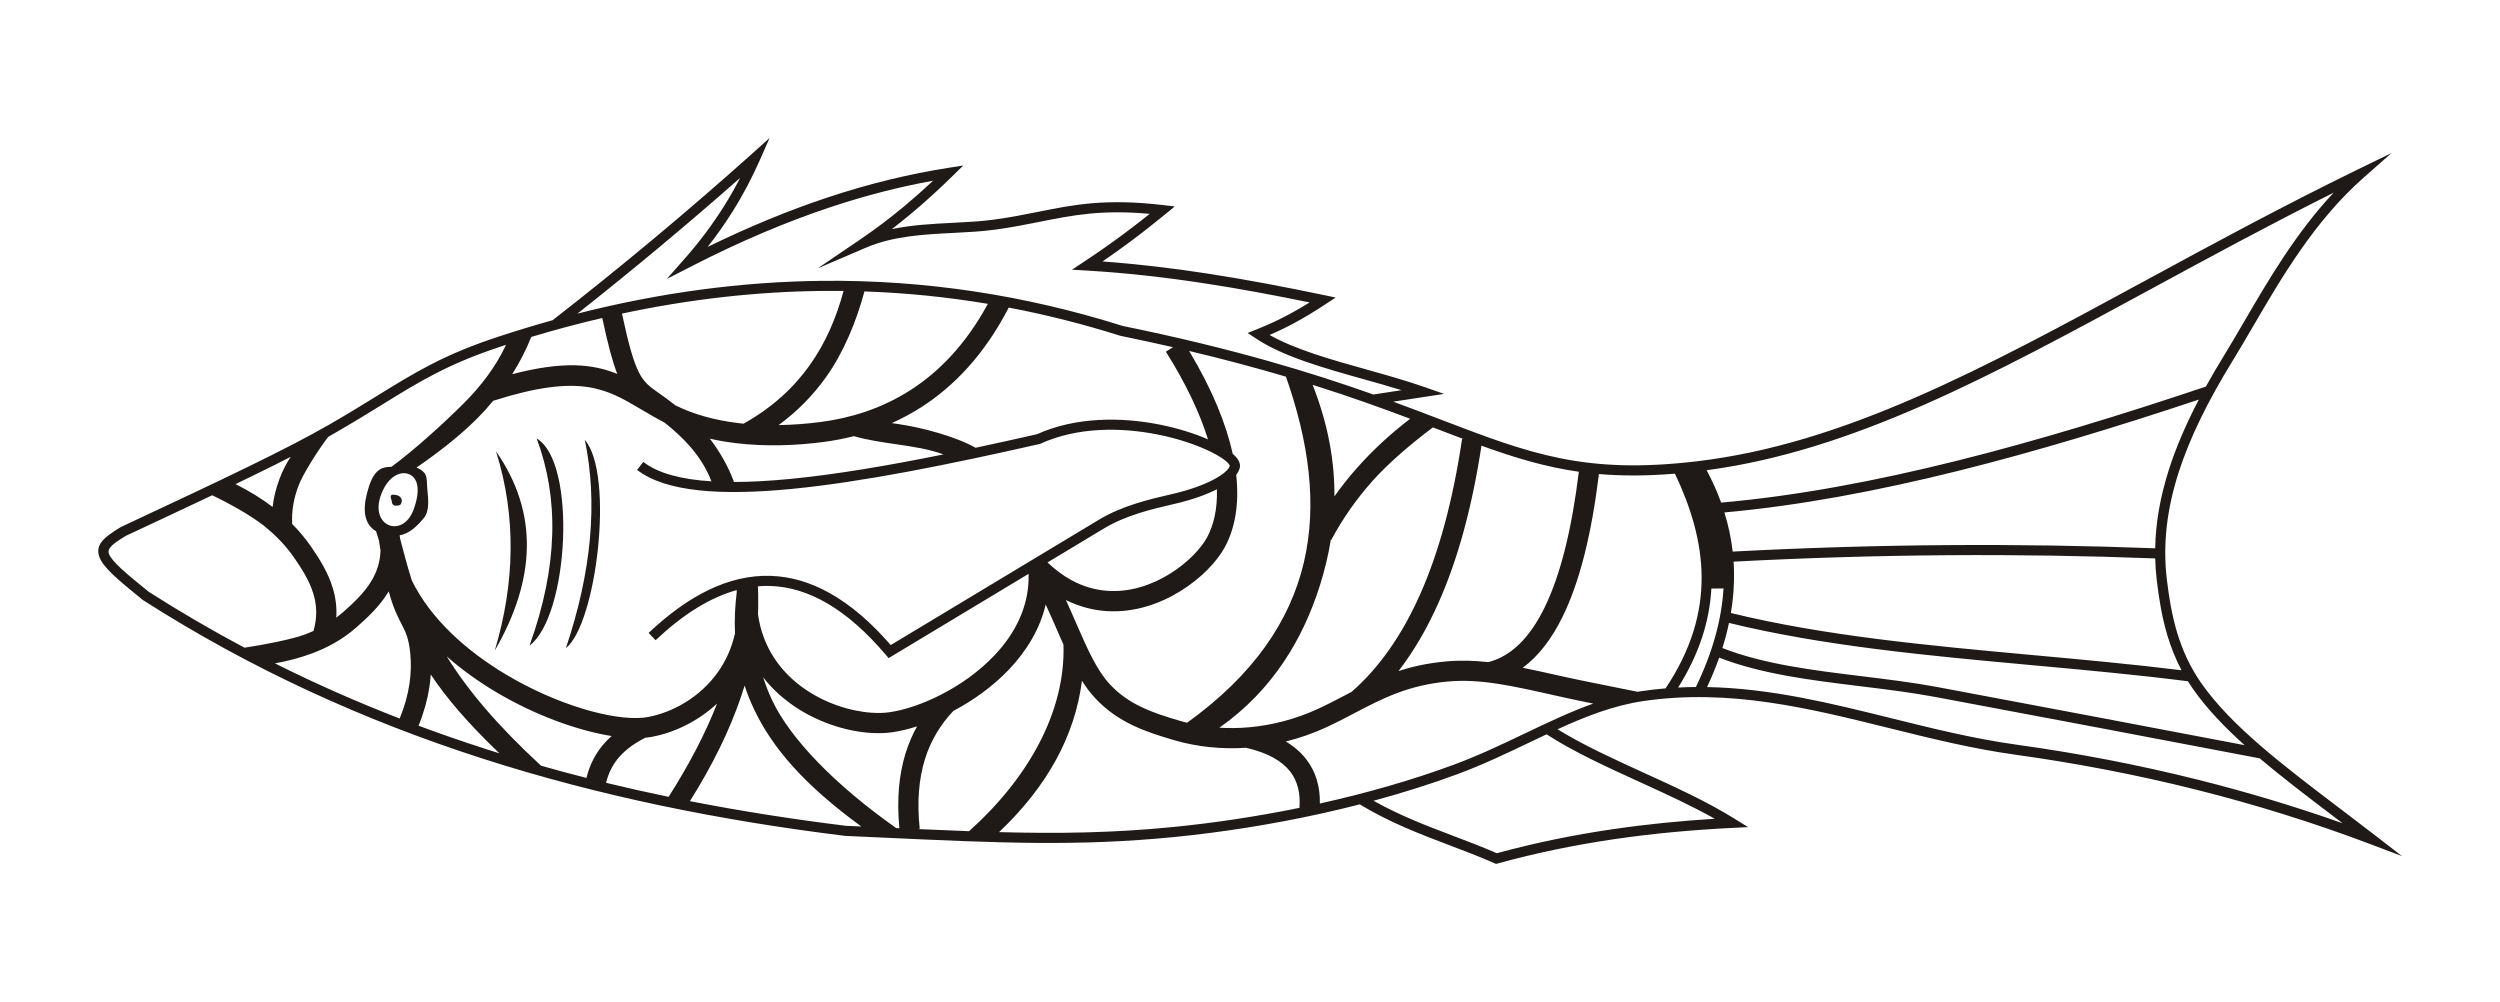 <?xml version="1.0" encoding="UTF-8" standalone="no"?>
<!DOCTYPE svg PUBLIC "-//W3C//DTD SVG 1.1//EN" "http://www.w3.org/Graphics/SVG/1.1/DTD/svg11.dtd">
<svg width="100%" height="100%" viewBox="0 0 3508 1406" version="1.1" xmlns="http://www.w3.org/2000/svg" xmlns:xlink="http://www.w3.org/1999/xlink" xml:space="preserve" xmlns:serif="http://www.serif.com/" style="fill-rule:evenodd;clip-rule:evenodd;stroke-linejoin:round;stroke-miterlimit:2;">
    <path d="M696.01,633.25C724.772,724.991 722.424,818.25 694.307,912.77C752.136,812.804 755.845,719.3 696.01,633.25ZM743.021,905.88C798.232,864.571 809.765,648.12 753.103,615.36C784.051,698.09 783.604,793.43 743.021,905.88ZM820.599,617.22C838.987,705.004 830.127,802.42 794.026,909.47C836.86,875.953 862.56,665.91 820.599,617.22ZM580.189,715.446C565.178,755.899 518.07,739.072 534.687,694.196C544.991,666.366 564.219,659.731 575.902,666.324C586.21,672.14 590.466,687.75 580.19,715.445L580.189,715.446ZM549.583,702.503C547.588,696.734 547.197,694.53 551.722,694.057C557.207,694.43 562.928,695.772 563.878,702.205C563.439,706.085 562.937,709.377 557.179,709.482C552.378,710.182 549.844,707.855 549.583,702.503L549.583,702.503ZM1707.58,686.497C1693.07,693.95 1673.31,701.189 1648.31,707.01L1645.09,707.758C1616.66,714.363 1580.07,722.865 1549,741.566L1469.87,789.217C1481.05,799.861 1492.37,808.065 1503.64,814.179C1536.49,832 1569.84,832.494 1599.41,824.066C1629.66,815.448 1656.06,797.625 1674.25,779.251C1682.88,770.528 1689.51,761.875 1693.67,754.217C1703.19,736.655 1708.39,714.024 1707.58,686.497L1707.58,686.497ZM1063.56,822.667C1063.89,830.043 1064.01,837.428 1063.9,844.812C1064.01,850.604 1063.9,856.255 1063.6,861.767L1063.67,862.284C1070.15,908.235 1094.78,941.572 1125.27,963.934C1156.2,986.613 1193.05,998.106 1223.38,1000.11C1232.39,1000.71 1240.66,1000.48 1247.86,999.46C1289.12,993.639 1351.88,965.606 1395.48,919.553C1424.46,888.937 1444.64,850.338 1443.31,805.213L1252.05,920.373L1246.89,923.484L1242.99,918.894C1188.16,854.237 1134.05,823.807 1080.57,822.203C1074.91,822.033 1069.24,822.192 1063.57,822.666L1063.56,822.667ZM932.323,592.847C920.351,586.685 909.216,580.1 898.594,573.819C850.356,545.29 813.627,523.572 691.964,562.434C684.93,571.066 677.645,579.168 670.272,586.528C644.165,612.597 614.424,635.479 584.324,656.083C588.961,657.81 593.085,660.467 595.876,664.06C599.747,669.043 598.707,677.589 599.767,688.242C600.803,698.655 603.154,716.724 594.828,726.777C585.203,738.401 574.598,748.777 560.783,751.189C561.021,752.741 561.229,754.275 561.412,755.797C563.806,764.612 565.81,772.209 567.76,779.617C570.842,791.315 574.162,802.913 577.878,814.484C604.299,868.622 654.765,913.475 709.718,946.304C781.39,989.122 859.708,1011.26 902.618,1007.06C904.403,1006.88 906.383,1006.6 908.528,1006.22C941.734,1000.31 981.862,979.712 1008.03,942.179C1018.47,927.195 1026.7,909.458 1031.36,888.795C1030.45,869.701 1031.4,850.776 1033.68,831.974C1033.72,830.661 1033.75,829.339 1033.81,828.009C995.863,838.436 957.896,862.526 919.909,898.386L910.175,888.07C966.519,834.88 1023.42,806.306 1081,808.033C1137.28,809.72 1193.59,840.337 1249.89,905.15L1541.72,729.44C1574.83,709.502 1612.58,700.73 1641.91,693.916L1645.13,693.168C1669.83,687.417 1688.93,680.337 1702.54,673.144C1717.04,665.483 1724.72,658.389 1725.74,653.294C1725.77,653.141 1725.64,653.412 1725.55,653.206C1723.04,647.699 1711.78,639.884 1694.54,631.854C1676.25,623.331 1651.83,615.142 1624.32,609.68C1573.46,599.579 1512.27,598.822 1460.15,622.532L1459.42,622.862L1458.77,623.01C1330.85,652.064 1210.08,676.375 1111.42,686.012C1011.51,695.774 933.973,690.316 893.983,659.354L902.641,648.171C923.448,664.281 956.252,672.779 998.313,675.413C990.859,656.1 979.996,639.693 967.107,625.166C956.623,613.353 944.785,602.756 932.334,592.85L932.323,592.847ZM1323.8,637.651C1303.71,630.067 1280.23,626.65 1256.76,623.234C1236.95,620.353 1217.15,617.468 1198.23,612.012C1183.6,615.737 1169.17,618.403 1155.14,620.233C1116.39,625.286 1073.88,626.801 1032.71,621.837C1020.31,620.342 1008.03,618.269 995.995,615.528C1009.41,632.77 1022.31,654.983 1029.89,676.314C1054.33,676.284 1081.17,674.736 1110,671.922C1173.19,665.745 1245.84,653.425 1323.8,637.651L1323.8,637.651ZM2401.4,825.881C2398.9,870.873 2384.8,917.018 2354.77,964.741C2363.11,964.316 2371.42,964.072 2379.68,964.011C2403.48,914.857 2415.8,868.908 2418.46,825.681L2401.4,825.882L2401.4,825.881ZM1927.34,1123.61C1964.53,1144.54 2001.64,1158.64 2038.75,1172.73C2059.21,1180.5 2079.68,1188.27 2100.33,1197.26C2154.32,1182.51 2208.62,1171.51 2263.15,1163.51C2310.69,1156.53 2358.36,1151.82 2406.13,1148.89C2373.15,1130.29 2336.77,1113.7 2300.61,1097.21C2254.47,1076.16 2208.67,1055.27 2170.17,1030.41C2162.04,1034.23 2153.87,1038.13 2145.63,1042.06C2113.41,1057.45 2080.27,1073.27 2044.79,1086.39C2006.95,1100.38 1967.47,1112.78 1927.35,1123.61L1927.34,1123.61ZM3170.14,1063.54L3170.06,1063.97C3095.39,1049.74 3019.39,1035.27 2943.36,1020.86C2867.33,1006.46 2791.24,992.11 2716.37,978.111C2682.04,971.689 2646.26,967.309 2610.48,962.935C2541.27,954.462 2472.04,945.99 2412.34,922.793C2407.55,936.325 2401.9,950.093 2395.35,964.1C2484.27,965.758 2568.88,986.745 2653.93,1007.85C2711.87,1022.23 2770.02,1036.66 2829.68,1044.94C2915.79,1056.89 3000.7,1073.19 3084.28,1094.13C3152.78,1111.29 3220.43,1131.59 3287.14,1155.19L3275.29,1146.2C3237.84,1117.77 3202.07,1090.62 3170.13,1063.54L3170.14,1063.54ZM3070.05,955.934C2998.58,946.84 2925.25,940.126 2851.95,933.412C2705.48,919.999 2559,906.578 2426.14,874.104C2423.71,885.671 2420.62,897.417 2416.86,909.34C2474.97,932.048 2543.6,940.454 2612.21,948.847C2648.27,953.259 2684.34,957.675 2719,964.157C2793.87,978.158 2869.96,992.508 2945.99,1006.91C3014.2,1019.83 3082.37,1032.8 3149.6,1045.61C3121.1,1019.98 3096.46,994.16 3077.48,967.129C3074.88,963.418 3072.4,959.682 3070.06,955.934L3070.05,955.934ZM3024.18,783.584C2928.11,779.899 2831,778.36 2732.78,779.073C2634.12,779.788 2534.08,782.762 2432.59,788.114C2432.85,792.059 2433.03,796.032 2433.14,800.021C2433.64,819.537 2432.24,839.567 2428.78,860.158C2560.66,892.474 2706.94,905.877 2853.2,919.27C2923,925.661 2992.81,932.052 3061.16,940.51C3052.84,924.801 3046.5,908.788 3041.56,892.502C3033.87,867.165 3029.56,841.127 3026.4,814.524C3025.16,804.19 3024.43,793.88 3024.18,783.584L3024.18,783.584ZM3085.43,560.674C2971.68,598.595 2858.62,633.084 2748.51,660.526C2635.1,688.79 2524.68,709.61 2419.7,719.055C2425.24,736.893 2429.16,755.192 2431.31,773.978C2533.03,768.609 2633.45,765.623 2732.63,764.903C2831.27,764.19 2928.41,765.714 3024.13,769.376C3024.8,733.09 3031.38,696.893 3043.05,660.086C3053.36,627.566 3067.67,594.587 3085.42,560.67L3085.43,560.674ZM1927.13,553.568L1966.71,547.509C1949.37,542.162 1931.47,537.133 1913.56,532.108C1857.01,516.244 1800.44,500.379 1761.96,474.724L1750.68,467.206L1763.3,462.216C1780.92,455.254 1796.7,447.696 1811.3,439.762C1820.51,434.756 1829.23,429.615 1837.63,424.382C1788.85,414.376 1740.09,405.226 1691.08,397.718C1636.4,389.337 1581.34,382.973 1525.47,379.692L1504.18,378.442L1521.95,366.687C1541.16,353.987 1559.34,341.198 1576.66,328.339C1589.31,318.951 1601.51,309.523 1613.32,300.062C1545.35,293.954 1505.22,301.975 1459.98,311.029C1440.71,314.883 1420.52,318.929 1396.91,322.175C1377.81,324.8 1357.97,325.805 1337.78,326.829C1296.38,328.929 1253.43,331.104 1215.09,347.533L1147.45,376.525L1208.32,335.148C1229.41,320.816 1249.64,305.43 1269.14,289.164C1282.83,277.751 1296.22,265.856 1309.33,253.55C1263.76,261.854 1215.77,273.847 1164.43,290.962C1104.43,310.968 1039.78,337.993 968.98,374.33L935.662,391.434L960.429,363.332C981.941,338.926 999.958,314.625 1015.24,290.416C1023.87,276.747 1031.62,263.127 1038.63,249.542C1002.68,281.278 965.111,313.5 926.76,345.499C888.207,377.669 849.07,409.443 810.21,440.091C927.47,410.264 1041.55,395.315 1152.69,394.084C1298.49,392.466 1439.16,414.449 1575.26,457.34C1731.49,489.25 1841.29,523.11 1927.12,553.564L1927.13,553.568ZM775.325,449.378C822.923,412.35 870.888,373.657 917.685,334.608C964.977,295.145 1011.41,255.036 1055.38,215.628L1079.81,193.726L1066.61,223.747C1055.74,248.458 1042.88,273.203 1027.24,297.971C1017.07,314.096 1005.71,330.271 992.937,346.485C1052.62,317.356 1107.97,294.845 1159.94,277.518C1220.71,257.258 1276.82,244.083 1329.78,235.669L1351.69,232.19L1335.84,247.739C1317.29,265.936 1298.12,283.431 1278.2,300.047C1269.38,307.4 1260.43,314.574 1251.35,321.536C1279.6,315.581 1308.65,314.103 1337.01,312.664C1356.98,311.654 1376.6,310.66 1394.98,308.131C1418.24,304.931 1438.19,300.935 1457.23,297.127C1507.26,287.113 1551.17,278.327 1631.86,287.732L1648.42,289.664L1635.57,300.241C1619.41,313.537 1602.64,326.715 1585.1,339.73C1572.8,348.864 1560.13,357.927 1547.06,366.895C1596.24,370.45 1644.85,376.29 1693.17,383.694C1748.25,392.135 1802.89,402.598 1857.53,414.014L1874.21,417.502L1859.96,426.882C1846.76,435.568 1833.03,444.089 1818.06,452.219C1806.71,458.386 1794.61,464.36 1781.46,470.034C1817.7,490.515 1867.54,504.488 1917.37,518.466C1945.56,526.374 1973.77,534.286 1999.48,543.317L2026.27,552.723L1998.21,557.018L1955.01,563.63C1979.35,572.558 2001.75,581.131 2022.81,589.185C2146.45,636.479 2223.5,665.955 2380.84,647.32C2588.55,622.723 2783.02,517.15 3010.96,393.41C3103.56,343.14 3201.67,289.88 3308.72,237.68L3355.79,214.729L3316.5,249.374C3247.89,309.889 3201.58,389.274 3161.16,458.544C3151.38,475.317 3141.93,491.509 3132.4,507.019C3098.61,562.008 3072.62,613.849 3056.6,664.359C3040.69,714.527 3034.61,763.424 3040.49,812.869C3043.56,838.633 3047.73,863.852 3055.17,888.381C3062.54,912.653 3073.14,936.236 3089.11,958.976C3131.29,1019.06 3203.69,1074.01 3283.93,1134.9C3299.97,1147.07 3316.33,1159.49 3332.78,1172.19L3370.35,1201.22L3325.96,1184.44C3245.75,1154.12 3164.02,1128.69 3080.9,1107.87C2997.84,1087.06 2913.41,1070.86 2827.78,1058.97C2767.43,1050.6 2708.88,1036.07 2650.55,1021.59C2538.17,993.704 2426.57,966.011 2305.77,983.76C2264.49,989.825 2225.29,1005.15 2185.5,1023.3C2221.55,1045.55 2263.88,1064.85 2306.49,1084.29C2350.59,1104.41 2395.01,1124.67 2433.61,1148.64L2452.92,1160.63L2430.24,1161.75C2375.01,1164.48 2319.97,1169.47 2265.21,1177.51C2210.49,1185.55 2155.97,1196.65 2101.69,1211.58L2099.29,1212.24L2096.99,1211.24C2075.99,1202.02 2054.87,1194 2033.75,1185.98C1992.05,1170.14 1950.35,1154.3 1908,1128.69C1890.47,1133.19 1872.84,1137.4 1855.22,1141.31C1784.3,1157.04 1713.18,1168.06 1647.27,1174.56C1512.13,1187.89 1400.89,1182.78 1243.53,1175.54C1223.75,1174.64 1203.06,1173.69 1186.21,1172.94L1185.65,1172.88C1011.62,1151.46 841.339,1117.33 676.629,1064.29C511.809,1011.23 352.549,939.224 200.709,842.104L200.41,841.915L200.073,841.638C164.081,812.516 144.779,795.889 139.61,781.982C133.326,765.078 144.268,754.842 169.325,739.68L169.542,739.55L170.014,739.33C241.819,705.764 299.574,678.648 347.774,655.149C395.304,631.979 432.455,612.825 463.064,595.182C488.424,580.569 509.829,567.353 529.338,555.312C583.226,522.05 622.802,497.62 699.118,472.498C724.668,464.083 750.062,456.385 775.316,449.362L775.325,449.378ZM1212.98,408.942C1201.84,450.706 1183.82,494.445 1159.24,528.972C1141.48,553.924 1119.58,576.6 1092.61,596.485C1112.76,596.182 1132.65,594.608 1151.61,592.136C1192.09,586.854 1236.17,574.056 1277.95,547.164C1317.63,521.622 1355.35,483.244 1386.17,426.344C1329.24,416.805 1271.53,410.942 1212.98,408.946L1212.98,408.942ZM872.755,440.03C891.634,528.5 900.215,534.523 923.785,551.05L923.765,551.079C927.326,553.575 931.152,556.259 934.409,558.663C938.884,561.96 943.323,565.33 947.71,568.769C974.429,582.104 1004.79,589.908 1036.09,593.683C1038.52,593.977 1040.96,594.241 1043.4,594.487C1083.47,572.003 1113.59,544.245 1136.18,512.51C1158.37,481.344 1173.45,446.171 1183.69,408.27C1173.44,408.145 1163.17,408.133 1152.87,408.248C1061.6,409.26 968.278,419.632 872.758,440.031L872.755,440.03ZM745.445,472.814C738.574,490.293 729.383,508.076 718.755,525.073C790.826,506.255 831.805,510.737 866.135,524.679C859.515,507.675 853.018,483.358 845.08,446.206C812.131,453.878 778.922,462.738 745.444,472.815L745.445,472.814ZM460.655,612.884C446.927,630.765 425.353,664.325 418.668,682.072C412.289,699.005 409.025,716.782 409.976,735.253C419.841,745.158 428.613,755.649 436.252,766.716C448.558,784.547 460.346,803.344 466.89,824.906C470.848,837.949 472.841,851.792 471.859,866.718C474.725,864.57 477.508,862.329 480.199,859.982C494.621,847.4 510.469,832.91 521.096,815.322C528.529,803.018 533.57,788.834 533.924,772.096C533.741,771.163 533.567,770.22 533.401,769.285C532.81,765.965 532.297,762.488 531.854,758.852C530.29,753.922 528.829,749.272 527.715,745.453C511.735,736.109 508.642,717.044 514.691,693.313C518.853,676.983 523.651,664.904 532.628,658.959C537.552,655.698 543.196,655.157 549.331,655.005C582.274,630.842 624.386,592.241 650.261,566.409C674.701,542.011 695.668,514.762 710.039,483.897C707.879,484.599 705.715,485.301 703.551,486.012C628.767,510.629 589.831,534.667 536.811,567.395C517.406,579.371 496.118,592.512 470.164,607.47C467.061,609.257 463.899,611.064 460.663,612.884L460.655,612.884ZM330.505,679.288C349.673,688.886 367.023,699.584 382.505,711.334C384.072,697.855 387.393,684.769 392.16,672.119C396.826,659.732 401.788,650.31 407.959,641.028C391.529,649.44 373.62,658.342 353.962,667.925C346.433,671.596 338.621,675.382 330.506,679.289L330.505,679.288ZM343.062,908.828C369.035,905.026 409.47,897.184 427.69,890.369C431.865,888.808 435.936,887.132 439.909,885.347C445.504,865.82 444.442,848.694 439.715,833.11C434.263,815.139 423.842,798.614 412.913,782.78C401.385,766.073 386.767,750.739 369.195,736.874C352.175,723.444 321.154,706 297.71,694.954C262.51,711.686 222.366,730.497 176.46,751.952C158.312,762.945 150.079,769.564 152.876,777.09C156.787,787.613 174.824,802.99 208.613,830.341C252.805,858.597 297.639,884.703 343.063,908.828L343.062,908.828ZM560.852,1008.26C567.868,990.915 572.194,974.987 574.465,960.147C576.825,944.745 576.996,930.504 575.69,917.053C573.58,895.311 569.08,886.604 563.466,875.743C558.064,865.296 551.786,853.152 545.48,829.846L545.405,829.971C532.649,851.08 514.917,867.345 498.847,881.366C481.312,896.658 460.702,908.278 437.618,916.913C421.471,922.951 404.117,927.507 385.755,930.843C443.247,959.601 501.645,985.307 560.855,1008.26L560.852,1008.26ZM700.782,1057.07C656.366,1014.65 626.128,979.101 604.428,946.428C604.059,952.275 603.429,958.243 602.491,964.36C599.921,981.15 595.103,999.028 587.345,1018.32C618.338,1029.86 649.543,1040.68 680.958,1050.79C687.557,1052.92 694.166,1055 700.782,1057.07L700.782,1057.07ZM822.882,1091.58C827.765,1071.98 836.355,1056.11 848.189,1042.8C851.312,1039.28 854.646,1035.96 858.195,1032.81C810.976,1025.28 750.795,1003.79 695.255,970.603C671.22,956.245 647.962,939.668 626.856,921.056C655.498,967.286 696.73,1016.89 759.236,1074.47C780.367,1080.46 801.581,1086.16 822.88,1091.58L822.882,1091.58ZM938.182,1118.15C965.491,1075.32 989.595,1030.1 1006.16,987.302C977.751,1013.64 943.304,1028.88 913.546,1034.18C911.271,1034.58 908.596,1034.94 905.535,1035.24L905.358,1035.25C890.844,1042.7 878.7,1051.19 869.377,1061.68C860.549,1071.62 854.108,1083.56 850.395,1098.42C879.511,1105.49 908.775,1112.06 938.182,1118.15L938.182,1118.15ZM1208.6,1159.73C1128.72,1101.46 1083.79,1049.72 1057.82,994.633C1052.67,983.697 1048.37,972.843 1044.83,962.053C1043.39,966.792 1041.87,971.528 1040.27,976.272C1023.76,1025.43 999.176,1074.71 968.097,1124.17C1040.3,1138.31 1113.32,1149.69 1187.02,1158.77L1208.61,1159.73L1208.6,1159.73ZM1262.01,1162.18C1258.13,1121.47 1261.44,1086.75 1270.79,1056.73C1274.97,1043.32 1280.35,1030.86 1286.81,1019.23C1274.29,1023.24 1262.46,1026.03 1251.89,1027.52C1242.62,1028.83 1232.4,1029.15 1221.63,1028.44C1186.63,1026.13 1144.14,1012.9 1108.55,986.8C1094.68,976.64 1081.86,964.546 1070.87,950.396C1074.22,961.061 1078.38,971.777 1083.46,982.572C1109,1036.74 1172.31,1101.99 1257.64,1161.98L1262.01,1162.18L1262.01,1162.18ZM1359.75,1166.32C1443.3,1091.55 1495.22,998.204 1492.27,904.574C1489.54,898.446 1486.79,892.126 1483.96,885.634C1478.78,873.732 1473.32,861.206 1467.32,848.27C1459.12,883.149 1440.25,913.588 1416.14,939.058C1393.26,963.227 1365.48,982.916 1337.67,997.632C1319.74,1016.67 1306.14,1038.79 1297.92,1065.17C1289.36,1092.63 1286.53,1124.82 1290.56,1163.04L1287.63,1163.34C1312.68,1164.46 1336.61,1165.49 1359.75,1166.32L1359.75,1166.32ZM1823.37,1133.59C1824.88,1114.08 1821.25,1096.6 1810.37,1082.61C1798.97,1067.96 1779.25,1056.41 1748.76,1049.35L1748.78,1049.25C1715.11,1051.52 1680.61,1048.32 1647.05,1038.47C1627.32,1032.67 1607.99,1026.62 1589.57,1017.81C1570.52,1008.69 1552.6,996.743 1536.53,979.405C1529.77,972.099 1523.76,964.038 1518.21,955.272C1508.24,1032.81 1469.44,1103.6 1401.85,1167.65C1485.68,1169.86 1561.21,1168.84 1645.85,1160.49C1702.19,1154.93 1762.51,1146 1823.36,1133.59L1823.37,1133.59ZM2235.63,987.279C2218.29,983.757 2203.06,980.615 2186.77,976.938C2120.58,962.002 2077.19,952.206 2031.57,956.328C1975.57,961.387 1939.04,980.528 1901.1,1000.41C1888.08,1007.23 1874.9,1014.14 1861.47,1020.35C1843.38,1028.71 1824.18,1035.51 1804.27,1040.48C1816.12,1047.57 1825.52,1055.86 1832.78,1065.19C1846.76,1083.16 1852.46,1104.35 1852.04,1127.49L1852.15,1127.47C1916.13,1113.27 1980.07,1095.18 2039.91,1073.05C2074.97,1060.09 2107.73,1044.44 2139.57,1029.24C2171.99,1013.76 2203.48,998.724 2235.63,987.28L2235.63,987.279ZM2243.62,665.179C2233.44,748.28 2216.93,815.439 2193.16,864.319C2177.59,896.335 2158.85,920.747 2136.68,936.971C2153.85,940.412 2172.37,944.599 2193.03,949.261C2215.67,954.371 2266.2,964.255 2297.82,970.686C2299.79,970.355 2301.76,970.045 2303.74,969.755C2314.95,968.109 2326.08,966.847 2337.12,965.927C2373.49,911.541 2388.05,859.567 2387.69,809.237C2387.34,759.915 2372.71,711.917 2350.29,664.647C2310.33,667.956 2275.59,667.935 2243.62,665.177L2243.62,665.179ZM2078.79,625.379C2065.44,713.085 2045.05,786.389 2018.2,846.509C2001.94,882.917 1983.29,914.554 1962.36,941.7C1981.83,935.289 2003.46,930.433 2028.96,928.13C2048.99,926.32 2068.2,926.843 2088.4,929.106C2120.79,920.79 2146.98,894.396 2167.63,851.916C2189.98,805.955 2205.63,741.866 2215.43,661.966C2168.06,655.217 2125.56,642.295 2078.79,625.38L2078.79,625.379ZM2010.66,599.728C1981.6,621.394 1948.08,649.904 1925.92,674.832C1903.05,700.557 1883.7,728.174 1867.99,757.739L1867.39,757.425C1863.86,779.384 1858.62,800.731 1852.07,821.525C1828.77,895.488 1786.31,968.285 1711.02,1021.09C1724.65,1021.95 1738.26,1021.76 1751.71,1020.62C1786.09,1017.69 1819.49,1008.48 1849.62,994.561C1863.49,988.155 1875.81,981.697 1887.98,975.319C1890.84,973.823 1893.68,972.327 1896.53,970.843C1934.23,937.945 1966.35,893.049 1992.31,834.923C2018.72,775.794 2038.68,703.183 2051.6,615.843L2053.89,616.18C2042.23,611.797 2030.25,607.217 2017.78,602.448L2010.66,599.724L2010.66,599.728ZM1841.88,539.983C1863.82,595.649 1872.78,647.603 1872.49,696.513C1882.4,682.495 1893.15,668.978 1904.73,655.945C1926.42,631.552 1951.11,608.776 1978.71,587.591C1939.27,572.738 1894.72,556.617 1841.88,539.986L1841.88,539.983ZM1668.6,492.467C1701.21,546.882 1720.61,595.137 1729.73,636.747C1734.02,640.449 1737.02,644.028 1738.52,647.325C1739.86,650.273 1740.28,653.188 1739.72,656.019C1739.08,659.249 1737.38,662.701 1734.63,666.235C1739.24,707.801 1732.75,741.826 1718.72,767.685C1713.27,777.737 1704.99,788.672 1694.52,799.252C1673.39,820.589 1642.63,841.317 1607.27,851.394C1572.86,861.199 1534.18,861.044 1495.68,841.971C1500.82,853.21 1505.52,863.987 1510.02,874.31C1525.6,910.046 1538.69,940.066 1557.3,960.147C1570.59,974.493 1585.63,984.487 1601.74,992.191C1618.49,1000.2 1636.55,1005.85 1655.03,1011.28C1658.57,1012.32 1662.12,1013.28 1665.68,1014.15C1853.48,879.093 1868.65,711.343 1804.45,528.563C1764.1,516.609 1719.2,504.489 1668.6,492.471L1668.6,492.467ZM1251.28,593.697L1260.93,595.116C1293.36,599.834 1340.4,612.228 1368.92,628.297C1397.14,622.29 1425.94,615.92 1455.12,609.295C1510.18,584.515 1574.13,585.243 1627.13,595.767C1653.13,600.928 1676.57,608.473 1695.04,616.51C1683.83,580.35 1664.76,539.276 1635.96,493.49L1645.95,487.187C1622.57,481.832 1598.04,476.499 1572.21,471.225L1572.01,471.185L1571.49,471.022C1520.14,454.819 1468.13,441.627 1415.45,431.587C1381.38,497.695 1338.57,541.867 1293.29,571.017C1279.45,579.925 1265.39,587.413 1251.29,593.693L1251.28,593.697ZM2415.08,705.247C2520.2,696.023 2631.08,675.177 2745.15,646.75C2859.62,618.219 2977.17,582.095 3095.27,542.45C3103.08,528.346 3111.44,514.065 3120.35,499.582C3129.55,484.604 3139.06,468.299 3148.91,451.404C3183.2,392.629 3221.68,326.684 3274.6,270.354C3183.49,315.901 3098.53,362.029 3017.74,405.874C2793.01,527.884 2600.63,632.314 2394.76,659.834C2402.69,674.648 2409.49,689.775 2415.09,705.241L2415.08,705.247Z" style="fill:rgb(31,26,23);"/>
</svg>
